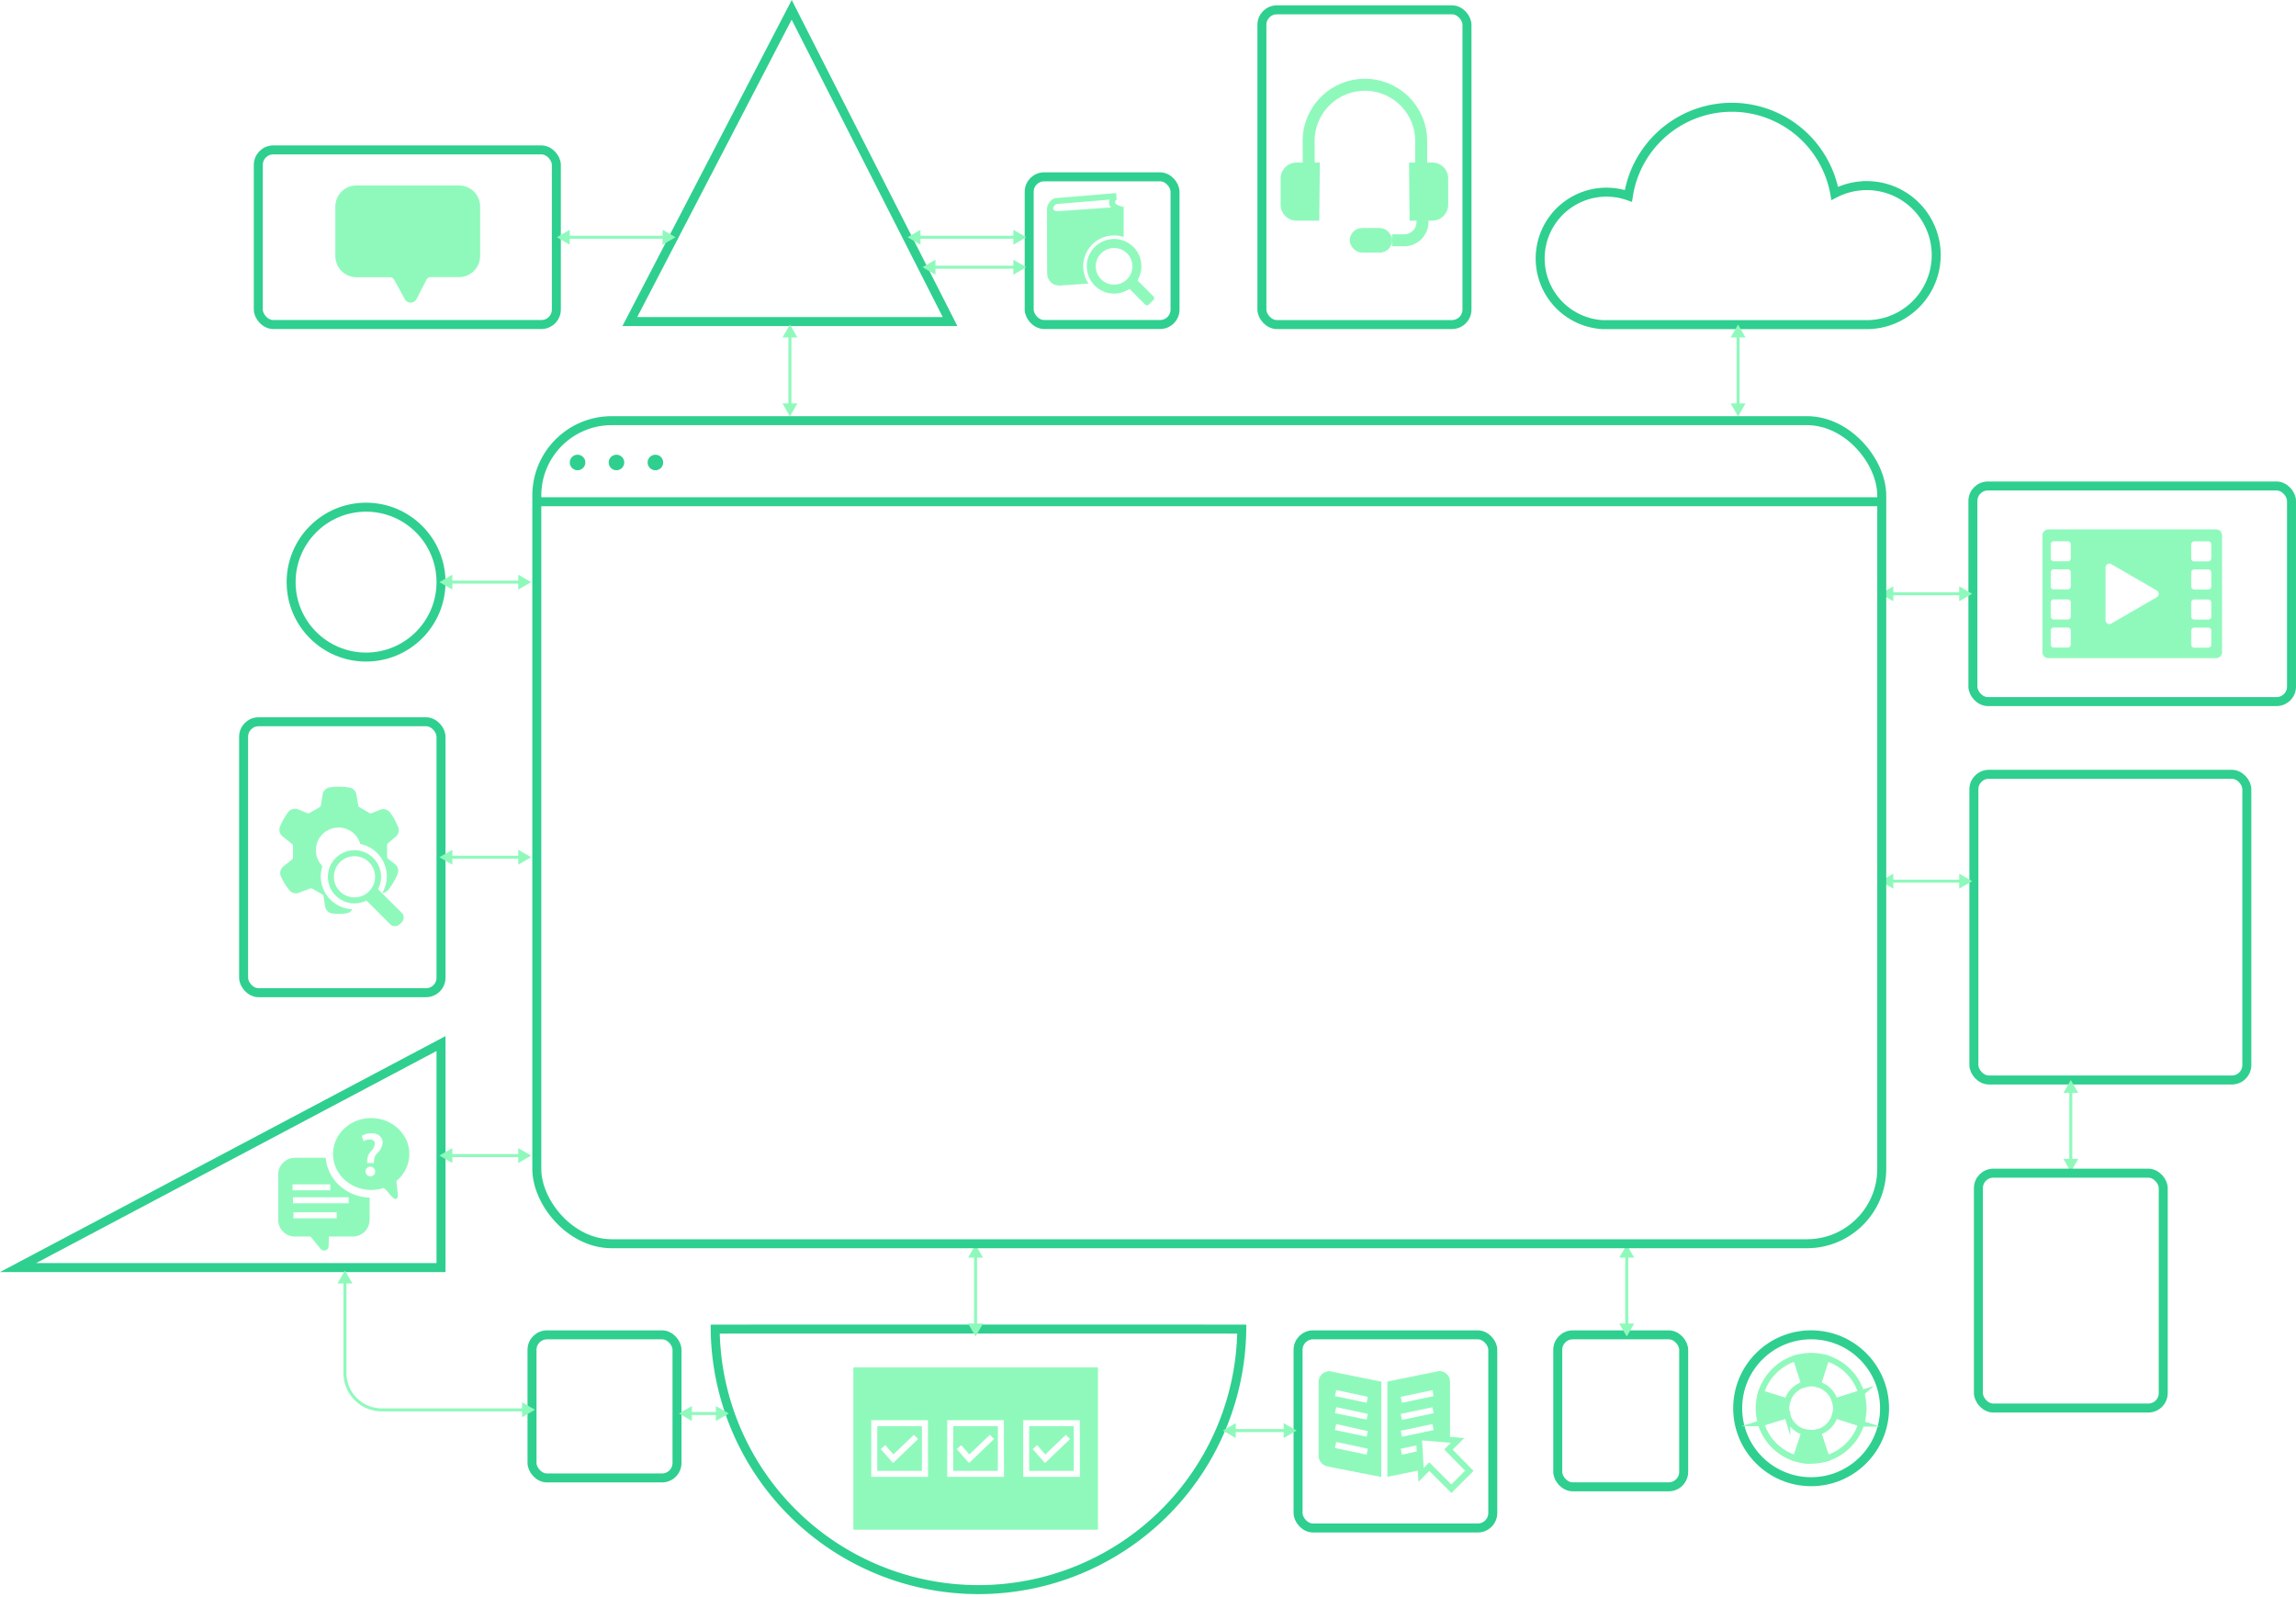 <svg xmlns="http://www.w3.org/2000/svg" viewBox="0 0 766.82 533.36"><defs><style>.cls-1,.cls-2,.cls-5,.cls-6{fill:none;}.cls-1{stroke:#2fcf8f;stroke-width:3px;}.cls-1,.cls-2,.cls-3,.cls-5,.cls-6{stroke-miterlimit:10;}.cls-2,.cls-3,.cls-5,.cls-6{stroke:#8ff9bc;}.cls-2,.cls-3{stroke-width:2px;}.cls-3,.cls-4{fill:#8ff9bc;}.cls-5{stroke-width:4px;}.cls-7{fill:#2fcf8f;}</style></defs><title>Asset 49</title><g id="Layer_2" data-name="Layer 2"><g id="Layer_26" data-name="Layer 26"><circle class="cls-1" cx="122.26" cy="194.43" r="25.03"/><rect class="cls-1" x="433.53" y="445.84" width="65.03" height="64.51" rx="5" ry="5"/><circle class="cls-1" cx="604.88" cy="470.36" r="24.53"/><rect class="cls-1" x="520.26" y="445.84" width="42.06" height="50.76" rx="5" ry="5"/><rect class="cls-1" x="421.45" y="3.28" width="68.49" height="105.12" rx="5" ry="5"/><path class="cls-1" d="M623.44,62a23.11,23.11,0,0,0-10.67,2.6,34.94,34.94,0,0,0-68.92.83,22.14,22.14,0,1,0-8.55,43v0h88.14a23.22,23.22,0,1,0,0-46.44Z"/><polygon class="cls-1" points="264.41 3.28 210.35 107.4 317.3 107.4 264.41 3.28"/><path class="cls-1" d="M414.73,443.93a87.94,87.94,0,0,1-175.87,0C246.68,443.89,404.08,443.89,414.73,443.93Z"/><rect class="cls-1" x="343.73" y="59.06" width="48.71" height="49.33" rx="5" ry="5"/><rect class="cls-1" x="86.27" y="50.07" width="99.54" height="58.32" rx="5" ry="5"/><rect class="cls-1" x="659.24" y="258.62" width="91.16" height="102.1" rx="5" ry="5"/><rect class="cls-1" x="177.68" y="445.84" width="48.43" height="47.79" rx="5" ry="5"/><polygon class="cls-1" points="6.04 423.37 147.29 423.37 147.29 348.55 6.04 423.37"/><rect class="cls-1" x="658.91" y="162.32" width="106.41" height="72.01" rx="5" ry="5"/><rect class="cls-1" x="81.36" y="241.07" width="65.93" height="90.49" rx="5" ry="5"/><path class="cls-2" d="M602.65,462.37l-2.81-8.78a17.55,17.55,0,0,0-11.73,11.76l8.79,2.76A8.31,8.31,0,0,1,602.65,462.37Z"/><path class="cls-2" d="M612.86,468.08l8.79-2.8a17.55,17.55,0,0,0-11.7-11.67l-2.84,8.76A8.31,8.31,0,0,1,612.86,468.08Z"/><path class="cls-3" d="M604.88,462.06a8.29,8.29,0,0,1,2.23.31l2.84-8.76a17.42,17.42,0,0,0-10.11,0l2.81,8.78A8.29,8.29,0,0,1,604.88,462.06Z"/><path class="cls-3" d="M621.65,465.28l-8.79,2.8a8.18,8.18,0,0,1,0,4.58l8.78,2.83a17.57,17.57,0,0,0,0-10.2Z"/><path class="cls-2" d="M607.11,478.36l2.89,8.75a17.55,17.55,0,0,0,11.65-11.63l-8.78-2.83A8.31,8.31,0,0,1,607.11,478.36Z"/><path class="cls-3" d="M596.57,470.36a8.29,8.29,0,0,1,.32-2.26l-8.79-2.76a17.41,17.41,0,0,0,0,10l8.81-2.73A8.29,8.29,0,0,1,596.57,470.36Z"/><path class="cls-2" d="M602.69,478.37l-2.95,8.7,2.95-8.7h0a8.31,8.31,0,0,1-5.75-5.73l-8.81,2.72a17.52,17.52,0,0,0,16.79,12.53"/><path class="cls-2" d="M588.09,475.35A17.48,17.48,0,0,0,610,487.11l-2.8-8.78-.09,0a8.11,8.11,0,0,1-4.42,0L600,486.84l2.69-8.48h0"/><path class="cls-3" d="M600.12,486.69c0-.09,2.68-8.17,2.68-8.17l4.25.08s3,8.21,3,8.21-7,.87-6.93.93S600.12,486.69,600.12,486.69Z"/><path class="cls-4" d="M461.33,461.48,444.19,458l-.2,0a3.6,3.6,0,0,0-3.6,3.6v24.58a3.68,3.68,0,0,0,3.32,3.64l1.2.3,16.41,3.19Zm-15.06,2.82,10.57,2.23-.41,2-10.57-2.23Zm10.15,21.56-10.57-2.23.41-2,10.57,2.23Zm0-6-10.57-2.23.41-2L456.84,478Zm0-5.71L445.86,472l.41-2,10.57,2.23Z"/><path class="cls-4" d="M485.16,484.17l3.86-3.86-4.74-.4V461.53a3.6,3.6,0,0,0-3.6-3.6l-17.5,3.55h.17v31.78l10.17-2.07.21,3.74,3.64-3.64,7.37,7.37,7.39-7.39Zm-6.77-19.86.41,2-10.57,2.23-.41-2Zm0,5.71.41,2-10.57,2.23-.41-2Zm-10.15,15.85-.41-2,5.22-1.1.11,2Zm0-6-.41-2,10.57-2.23.41,2Zm9.11,8.55-1.89,1.89-.5-9.21,9.6.8-2.21,2.21,6.95,7.1-4.58,4.58Z"/><path class="cls-4" d="M333.28,476.35H318.36v14.91h14.91Zm-9.65,12.31L319.53,484l1.51-1.32,2.71,3.1,6.86-6.57,1.38,1.44Z"/><path class="cls-4" d="M307.91,476.35H293v14.91h14.91Zm-9.65,12.31L294.17,484l1.5-1.32,2.71,3.1,6.86-6.57,1.38,1.44Z"/><path class="cls-4" d="M358.64,476.35H343.73v14.91h14.91ZM349,488.66,344.9,484l1.5-1.32,2.71,3.1L356,479.2l1.38,1.44Z"/><path class="cls-4" d="M285,456.7v54.22h81.7V456.7Zm24.94,36.57H291V474.35h18.91Zm25.37,0H316.36V474.35h18.91Zm25.37,0H341.73V474.35h18.91Z"/><path class="cls-5" d="M437.13,56.5s-.07-.93-.07-9.39a18.79,18.79,0,1,1,37.59,0V56"/><path class="cls-4" d="M439.62,72.69H433a4.3,4.3,0,0,1-4.29-4.29V59.58A4.3,4.3,0,0,1,433,55.29h6.79Z"/><path class="cls-2" d="M439.62,72.69H433a4.3,4.3,0,0,1-4.29-4.29V59.58A4.3,4.3,0,0,1,433,55.29h6.79Z"/><path class="cls-4" d="M471.77,72.69h6.61a4.3,4.3,0,0,0,4.29-4.29V59.58a4.3,4.3,0,0,0-4.29-4.29H471.6Z"/><path class="cls-2" d="M471.77,72.69h6.61a4.3,4.3,0,0,0,4.29-4.29V59.58a4.3,4.3,0,0,0-4.29-4.29H471.6Z"/><path class="cls-5" d="M464.9,80.25H469a6.11,6.11,0,0,0,6.09-6.09V71.94"/><rect class="cls-4" x="451.8" y="77.16" width="12.15" height="6.21" rx="3.1" ry="3.1"/><rect class="cls-2" x="451.8" y="77.16" width="12.15" height="6.21" rx="3.1" ry="3.1"/><path class="cls-4" d="M740.13,176.82h-56a2,2,0,0,0-2,2v39a2,2,0,0,0,2,2h56a2,2,0,0,0,2-2v-39A2,2,0,0,0,740.13,176.82Zm-48.52,38.47a1,1,0,0,1-1,1h-4.7a1,1,0,0,1-1-1v-4.7a1,1,0,0,1,1-1h4.7a1,1,0,0,1,1,1Zm0-9.38a1,1,0,0,1-1,1h-4.7a1,1,0,0,1-1-1v-4.7a1,1,0,0,1,1-1h4.7a1,1,0,0,1,1,1Zm0-10.05a1,1,0,0,1-1,1h-4.7a1,1,0,0,1-1-1v-4.7a1,1,0,0,1,1-1h4.7a1,1,0,0,1,1,1Zm0-9.38a1,1,0,0,1-1,1h-4.7a1,1,0,0,1-1-1v-4.7a1,1,0,0,1,1-1h4.7a1,1,0,0,1,1,1Zm28.71,13-15.11,8.75a1.3,1.3,0,0,1-2-1.13v-17.5a1.3,1.3,0,0,1,2-1.13l15.11,8.75A1.3,1.3,0,0,1,720.32,199.45Zm18.21,15.84a1,1,0,0,1-1,1h-4.7a1,1,0,0,1-1-1v-4.7a1,1,0,0,1,1-1h4.7a1,1,0,0,1,1,1Zm0-9.38a1,1,0,0,1-1,1h-4.7a1,1,0,0,1-1-1v-4.7a1,1,0,0,1,1-1h4.7a1,1,0,0,1,1,1Zm0-10.05a1,1,0,0,1-1,1h-4.7a1,1,0,0,1-1-1v-4.7a1,1,0,0,1,1-1h4.7a1,1,0,0,1,1,1Zm0-9.38a1,1,0,0,1-1,1h-4.7a1,1,0,0,1-1-1v-4.7a1,1,0,0,1,1-1h4.7a1,1,0,0,1,1,1Z"/><circle class="cls-2" cx="118.39" cy="292.85" r="7.88"/><path class="cls-4" d="M133.8,307.71l-.62.62a1.88,1.88,0,0,1-2.34.19l-8.14-8.14,3.13-3.1L134,305.4A1.83,1.83,0,0,1,133.8,307.71Z"/><path class="cls-6" d="M133.8,307.71l-.62.62a1.88,1.88,0,0,1-2.34.19l-8.14-8.14,3.13-3.1L134,305.4A1.83,1.83,0,0,1,133.8,307.71Z"/><path class="cls-4" d="M132,288.68l-2.41-1.88a.81.81,0,0,1-.31-.64l0-3.89a.81.81,0,0,1,.29-.63l2.6-2.17a2.81,2.81,0,0,0,.82-3.18,21.2,21.2,0,0,0-2.71-4.9,2.81,2.81,0,0,0-3.29-.93l-2.87,1.14a.81.81,0,0,1-.71-.05l-3.37-1.95a.81.81,0,0,1-.4-.57l-.6-3.64a2.81,2.81,0,0,0-2.29-2.32,21.29,21.29,0,0,0-6.64-.07,2.79,2.79,0,0,0-2.34,2.32l-.61,3.7a.81.81,0,0,1-.4.57l-3.37,1.95a.81.81,0,0,1-.71.05l-3.15-1.25a2.81,2.81,0,0,0-3.28.91,21.22,21.22,0,0,0-2.74,4.85,2.83,2.83,0,0,0,.85,3.23l3.19,2.57a.81.81,0,0,1,.3.63l0,3.89a.81.81,0,0,1-.3.64l-2.91,2.34a2.8,2.8,0,0,0-.81,3.34,21.25,21.25,0,0,0,2.82,4.59,2.8,2.8,0,0,0,3.18.85l3.78-1.43a.82.82,0,0,1,.69.06l3.37,1.94a.81.81,0,0,1,.4.59l.5,3.39a2.82,2.82,0,0,0,2.53,2.39c.68.07,1.37.1,2,.1a21.26,21.26,0,0,0,2.52-.15,2.78,2.78,0,0,0,2.06-1.37,11,11,0,0,1-10-14.41,7.57,7.57,0,1,1,12.67-7.39,11,11,0,0,1,7.32,16.34,2.77,2.77,0,0,0,2-1,21.18,21.18,0,0,0,3.09-5.29A2.81,2.81,0,0,0,132,288.68Z"/><path class="cls-3" d="M153.29,91.56h-9.38a2.7,2.7,0,0,0-2.4,1.47l-3.29,6.4a1.22,1.22,0,0,1-2.16,0L132.56,93a2.7,2.7,0,0,0-2.38-1.41H119.11A6.06,6.06,0,0,1,113,85.49V69a6.06,6.06,0,0,1,6.06-6.06h34.18A6.06,6.06,0,0,1,159.36,69V85.49A6.06,6.06,0,0,1,153.29,91.56Z"/><path class="cls-2" d="M350.7,70.17a3,3,0,0,1,1.88-3l20.25-1.69"/><path class="cls-2" d="M372.35,65.72s-3.33,3.1,2.46,4.3"/><path class="cls-4" d="M361.78,88.95a10.29,10.29,0,0,1,13.5-9.79V69l-22,1.54c-.15,0-1.53,0-1.6-.94l-2,.07c0,.78,0,19.09.07,21.85a4,4,0,0,0,4,3.86h.12l9.68-.68A10.25,10.25,0,0,1,361.78,88.95Z"/><path class="cls-4" d="M372.08,98.06a9.12,9.12,0,1,1,9.12-9.12A9.13,9.13,0,0,1,372.08,98.06Zm0-15.23a6.12,6.12,0,1,0,6.12,6.12A6.12,6.12,0,0,0,372.08,82.83Z"/><path class="cls-4" d="M378.87,92.63l6.31,6.31a.88.88,0,0,1,.06,1.24l-1.57,1.57a.88.88,0,0,1-1.24-.06l-6.31-6.31"/><line class="cls-4" x1="580.49" y1="108.4" x2="580.49" y2="139.04"/><line class="cls-6" x1="580.49" y1="111.99" x2="580.49" y2="135.46"/><polygon class="cls-4" points="577.99 112.72 580.49 108.4 582.98 112.72 577.99 112.72"/><polygon class="cls-4" points="577.99 134.73 580.49 139.04 582.98 134.73 577.99 134.73"/><line class="cls-4" x1="263.82" y1="108.4" x2="263.82" y2="139.04"/><line class="cls-6" x1="263.82" y1="111.99" x2="263.82" y2="135.46"/><polygon class="cls-4" points="261.33 112.72 263.82 108.4 266.32 112.72 261.33 112.72"/><polygon class="cls-4" points="261.33 134.73 263.82 139.04 266.32 134.73 261.33 134.73"/><line class="cls-4" x1="543.3" y1="415.74" x2="543.3" y2="446.38"/><line class="cls-6" x1="543.3" y1="419.32" x2="543.3" y2="442.79"/><polygon class="cls-4" points="540.8 420.05 543.3 415.74 545.79 420.05 540.8 420.05"/><polygon class="cls-4" points="540.8 442.06 543.3 446.38 545.79 442.06 540.8 442.06"/><line class="cls-4" x1="325.82" y1="415.74" x2="325.82" y2="446.38"/><line class="cls-6" x1="325.82" y1="419.32" x2="325.82" y2="442.79"/><polygon class="cls-4" points="323.33 420.05 325.82 415.74 328.31 420.05 323.33 420.05"/><polygon class="cls-4" points="323.33 442.06 325.82 446.38 328.31 442.06 323.33 442.06"/><line class="cls-4" x1="658.66" y1="294.31" x2="628.01" y2="294.31"/><line class="cls-6" x1="655.07" y1="294.31" x2="631.6" y2="294.31"/><polygon class="cls-4" points="654.34 291.81 658.66 294.31 654.34 296.8 654.34 291.81"/><polygon class="cls-4" points="632.33 291.81 628.01 294.31 632.33 296.8 632.33 291.81"/><line class="cls-4" x1="658.66" y1="198.32" x2="628.01" y2="198.32"/><line class="cls-6" x1="655.07" y1="198.32" x2="631.6" y2="198.32"/><polygon class="cls-4" points="654.34 195.83 658.66 198.32 654.34 200.81 654.34 195.83"/><polygon class="cls-4" points="632.33 195.83 628.01 198.32 632.33 200.81 632.33 195.83"/><line class="cls-4" x1="243.4" y1="472.11" x2="226.77" y2="472.11"/><line class="cls-6" x1="239.81" y1="472.11" x2="230.36" y2="472.11"/><polygon class="cls-4" points="239.08 469.62 243.4 472.11 239.08 474.61 239.08 469.62"/><polygon class="cls-4" points="231.09 469.62 226.77 472.11 231.09 474.61 231.09 469.62"/><line class="cls-4" x1="433.04" y1="477.82" x2="408.4" y2="477.82"/><line class="cls-6" x1="429.45" y1="477.82" x2="411.99" y2="477.82"/><polygon class="cls-4" points="428.72 475.33 433.04 477.82 428.72 480.31 428.72 475.33"/><polygon class="cls-4" points="412.72 475.33 408.4 477.82 412.72 480.31 412.72 475.33"/><line class="cls-4" x1="177.4" y1="286.31" x2="146.75" y2="286.31"/><line class="cls-6" x1="173.81" y1="286.31" x2="150.34" y2="286.31"/><polygon class="cls-4" points="173.08 283.82 177.4 286.31 173.08 288.81 173.08 283.82"/><polygon class="cls-4" points="151.07 283.82 146.75 286.31 151.07 288.81 151.07 283.82"/><line class="cls-4" x1="177.4" y1="194.43" x2="146.75" y2="194.43"/><line class="cls-6" x1="173.81" y1="194.43" x2="150.34" y2="194.43"/><polygon class="cls-4" points="173.08 191.94 177.4 194.43 173.08 196.93 173.08 191.94"/><polygon class="cls-4" points="151.07 191.94 146.75 194.43 151.07 196.93 151.07 191.94"/><line class="cls-4" x1="691.61" y1="360.73" x2="691.61" y2="391.37"/><line class="cls-6" x1="691.61" y1="364.32" x2="691.61" y2="387.79"/><polygon class="cls-4" points="689.12 365.05 691.61 360.73 694.11 365.05 689.12 365.05"/><polygon class="cls-4" points="689.12 387.06 691.61 391.37 694.11 387.06 689.12 387.06"/><line class="cls-4" x1="225.63" y1="79.24" x2="185.97" y2="79.24"/><line class="cls-6" x1="222.04" y1="79.24" x2="189.56" y2="79.24"/><polygon class="cls-4" points="221.31 76.74 225.63 79.24 221.31 81.73 221.31 76.74"/><polygon class="cls-4" points="190.29 76.74 185.97 79.24 190.29 81.73 190.29 76.74"/><line class="cls-4" x1="177.4" y1="385.96" x2="146.75" y2="385.96"/><line class="cls-6" x1="173.81" y1="385.96" x2="150.34" y2="385.96"/><polygon class="cls-4" points="173.08 383.47 177.4 385.96 173.08 388.46 173.08 383.47"/><polygon class="cls-4" points="151.07 383.47 146.75 385.96 151.07 388.46 151.07 383.47"/><path class="cls-6" d="M115.21,428v30.6a12.3,12.3,0,0,0,12.3,12.3H175.1"/><polygon class="cls-4" points="112.72 428.69 115.21 424.37 117.71 428.69 112.72 428.69"/><polygon class="cls-4" points="174.37 473.36 178.68 470.86 174.37 468.37 174.37 473.36"/><line class="cls-4" x1="342.75" y1="79.24" x2="303.1" y2="79.24"/><line class="cls-6" x1="339.17" y1="79.24" x2="306.69" y2="79.24"/><polygon class="cls-4" points="338.44 76.74 342.75 79.24 338.44 81.73 338.44 76.74"/><polygon class="cls-4" points="307.42 76.74 303.1 79.24 307.42 81.73 307.42 76.74"/><line class="cls-4" x1="342.75" y1="89.25" x2="308.1" y2="89.25"/><line class="cls-6" x1="339.17" y1="89.25" x2="311.69" y2="89.25"/><polygon class="cls-4" points="338.44 86.75 342.75 89.25 338.44 91.74 338.44 86.75"/><polygon class="cls-4" points="312.42 86.75 308.1 89.25 312.42 91.74 312.42 86.75"/><rect class="cls-1" x="660.75" y="391.84" width="61.73" height="78.45" rx="5" ry="5"/><rect class="cls-1" x="179.28" y="140.5" width="449.19" height="274.91" rx="25" ry="25"/><line class="cls-1" x1="180.2" y1="167.58" x2="627.55" y2="167.58"/><circle class="cls-7" cx="192.89" cy="154.47" r="2.6"/><circle class="cls-7" cx="205.89" cy="154.47" r="2.6"/><circle class="cls-7" cx="218.89" cy="154.47" r="2.6"/><path class="cls-4" d="M108.8,386.71H98.5a5.59,5.59,0,0,0-5.59,5.59v15.16A5.59,5.59,0,0,0,98.5,413h5.2l3.38,4.13a1.52,1.52,0,0,0,1.18.56,1.56,1.56,0,0,0,.5-.08,1.52,1.52,0,0,0,1-1.41l.09-3.2h8a5.59,5.59,0,0,0,5.59-5.59V400C115.68,399.75,109.35,394,108.8,386.71Zm-11.1,8.86h12.61v2H97.7Zm14.76,11.33H98v-2h14.45Zm4-5H97.85v-2h18.61Z"/><path class="cls-4" d="M136.71,385.44c0-6.61-5.71-12-12.74-12s-12.74,5.38-12.74,12,5.71,12,12.74,12a13.43,13.43,0,0,0,4.19-.66,10.45,10.45,0,0,1,1.62,1.68c1,1.17,1.7,2,2.31,2a.67.67,0,0,0,.33-.09c.6-.34.5-1.38.23-3.51a17.31,17.31,0,0,1-.22-2.45A11.71,11.71,0,0,0,136.71,385.44Zm-13,7.45a1.61,1.61,0,1,1,1.59-1.61A1.54,1.54,0,0,1,123.7,392.89Zm2.29-7.73A3.77,3.77,0,0,0,124.9,388v.45h-2.25l0-.54a4.55,4.55,0,0,1,1.24-3.39,4.26,4.26,0,0,0,1.32-2.48c0-.87-.56-1.45-1.71-1.47a3.64,3.64,0,0,0-2.07.62l-.62-1.82a6.24,6.24,0,0,1,3.24-.85c2.56,0,3.74,1.49,3.74,3.14A5.32,5.32,0,0,1,126,385.16Z"/></g></g></svg>
